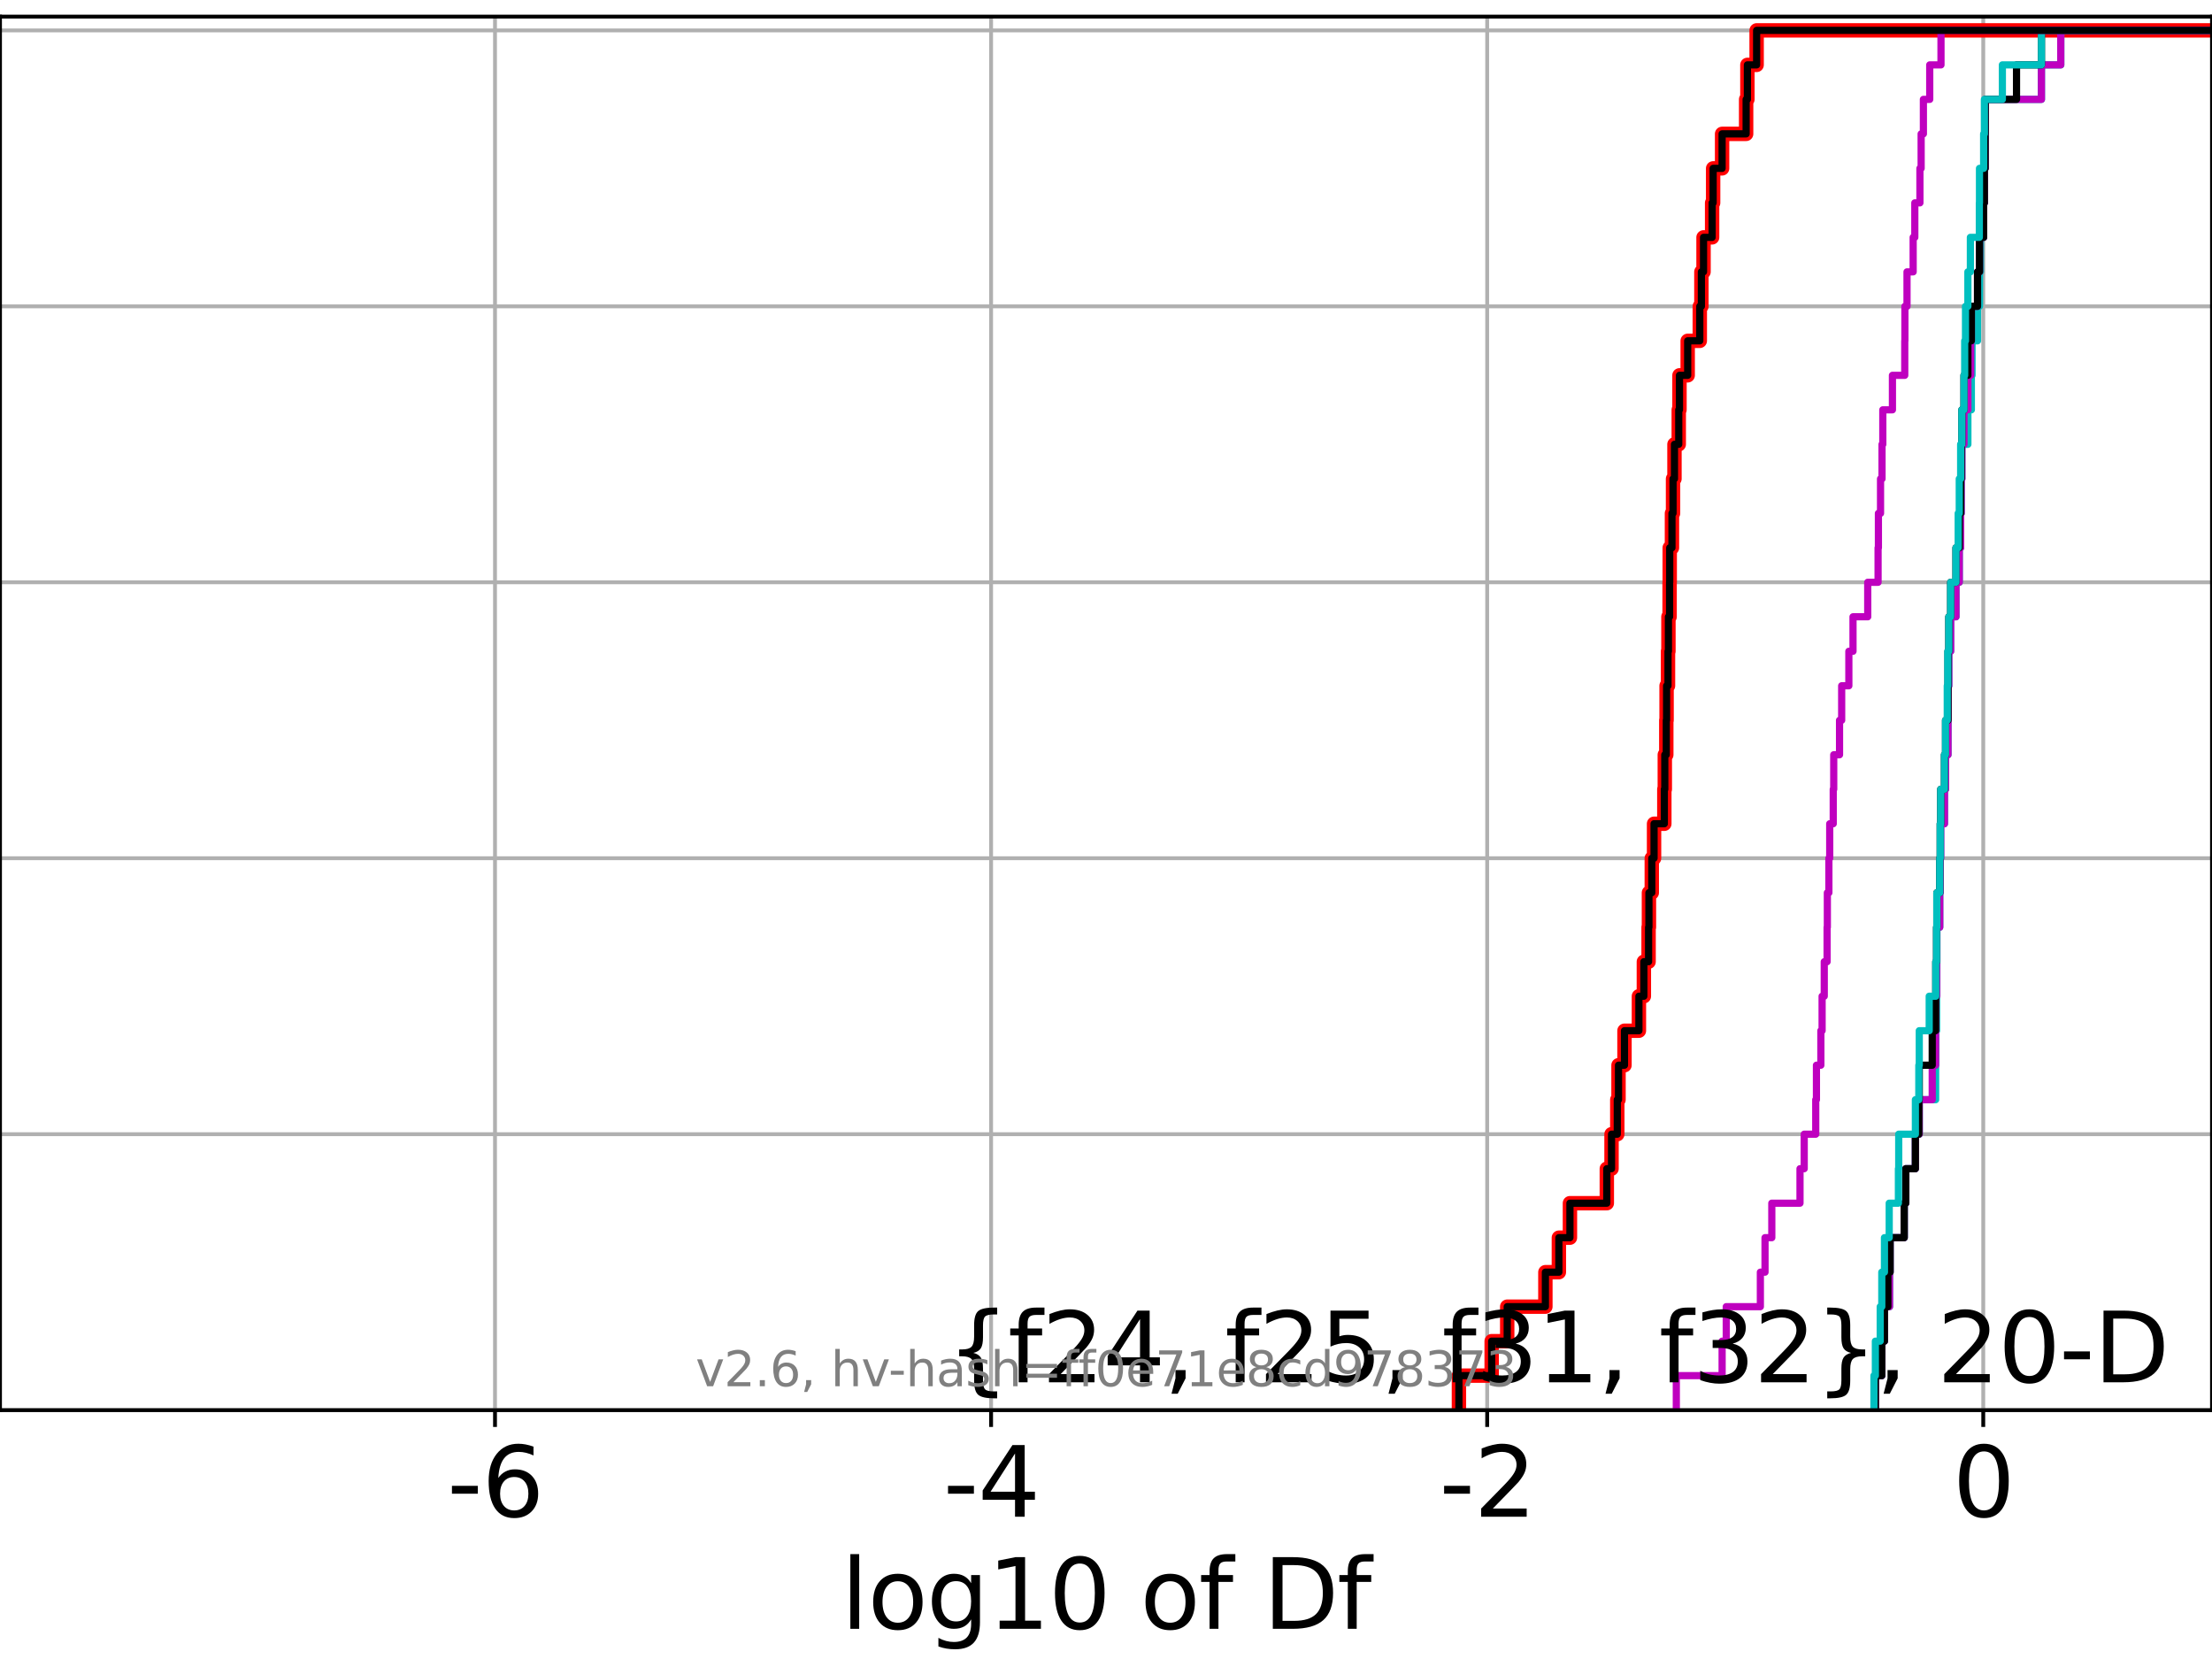 <?xml version="1.0" encoding="utf-8" standalone="no"?>
<!DOCTYPE svg PUBLIC "-//W3C//DTD SVG 1.1//EN"
  "http://www.w3.org/Graphics/SVG/1.1/DTD/svg11.dtd">
<svg xmlns:xlink="http://www.w3.org/1999/xlink" width="460.8pt" height="345.6pt" viewBox="0 0 460.8 345.6" xmlns="http://www.w3.org/2000/svg" version="1.1">
 <defs>
  <style type="text/css">*{stroke-linejoin: round; stroke-linecap: butt}</style>
 </defs>
 <g id="figure_1">
  <g id="patch_1">
   <path d="M 0 345.6 
L 460.8 345.6 
L 460.8 0 
L 0 0 
z
" style="fill: #ffffff"/>
  </g>
  <g id="axes_1">
   <g id="patch_2">
    <path d="M 0 293.76 
L 460.8 293.76 
L 460.8 3.456 
L 0 3.456 
z
" style="fill: #ffffff"/>
   </g>
   <g id="matplotlib.axis_1">
    <g id="xtick_1">
     <g id="line2d_1">
      <path d="M 103.12 293.76 
L 103.12 3.456 
" clip-path="url(#p248c90f18f)" style="fill: none; stroke: #b0b0b0; stroke-width: 0.8; stroke-linecap: square"/>
     </g>
     <g id="line2d_2">
      <defs>
       <path id="m91ffb7494c" d="M 0 0 
L 0 3.5 
" style="stroke: #000000; stroke-width: 0.8"/>
      </defs>
      <g>
       <use xlink:href="#m91ffb7494c" x="103.12" y="293.76" style="stroke: #000000; stroke-width: 0.8"/>
      </g>
     </g>
     <g id="text_1">
      <!-- -6 -->
      <g transform="translate(93.149 315.957) scale(0.2 -0.2)">
       <defs>
        <path id="DejaVuSans-2d" d="M 313 2009 
L 1997 2009 
L 1997 1497 
L 313 1497 
L 313 2009 
z
" transform="scale(0.016)"/>
        <path id="DejaVuSans-36" d="M 2113 2584 
Q 1688 2584 1439 2293 
Q 1191 2003 1191 1497 
Q 1191 994 1439 701 
Q 1688 409 2113 409 
Q 2538 409 2786 701 
Q 3034 994 3034 1497 
Q 3034 2003 2786 2293 
Q 2538 2584 2113 2584 
z
M 3366 4563 
L 3366 3988 
Q 3128 4100 2886 4159 
Q 2644 4219 2406 4219 
Q 1781 4219 1451 3797 
Q 1122 3375 1075 2522 
Q 1259 2794 1537 2939 
Q 1816 3084 2150 3084 
Q 2853 3084 3261 2657 
Q 3669 2231 3669 1497 
Q 3669 778 3244 343 
Q 2819 -91 2113 -91 
Q 1303 -91 875 529 
Q 447 1150 447 2328 
Q 447 3434 972 4092 
Q 1497 4750 2381 4750 
Q 2619 4750 2861 4703 
Q 3103 4656 3366 4563 
z
" transform="scale(0.016)"/>
       </defs>
       <use xlink:href="#DejaVuSans-2d"/>
       <use xlink:href="#DejaVuSans-36" x="36.084"/>
      </g>
     </g>
    </g>
    <g id="xtick_2">
     <g id="line2d_3">
      <path d="M 206.463 293.76 
L 206.463 3.456 
" clip-path="url(#p248c90f18f)" style="fill: none; stroke: #b0b0b0; stroke-width: 0.8; stroke-linecap: square"/>
     </g>
     <g id="line2d_4">
      <g>
       <use xlink:href="#m91ffb7494c" x="206.463" y="293.76" style="stroke: #000000; stroke-width: 0.8"/>
      </g>
     </g>
     <g id="text_2">
      <!-- -4 -->
      <g transform="translate(196.492 315.957) scale(0.2 -0.2)">
       <defs>
        <path id="DejaVuSans-34" d="M 2419 4116 
L 825 1625 
L 2419 1625 
L 2419 4116 
z
M 2253 4666 
L 3047 4666 
L 3047 1625 
L 3713 1625 
L 3713 1100 
L 3047 1100 
L 3047 0 
L 2419 0 
L 2419 1100 
L 313 1100 
L 313 1709 
L 2253 4666 
z
" transform="scale(0.016)"/>
       </defs>
       <use xlink:href="#DejaVuSans-2d"/>
       <use xlink:href="#DejaVuSans-34" x="36.084"/>
      </g>
     </g>
    </g>
    <g id="xtick_3">
     <g id="line2d_5">
      <path d="M 309.806 293.76 
L 309.806 3.456 
" clip-path="url(#p248c90f18f)" style="fill: none; stroke: #b0b0b0; stroke-width: 0.8; stroke-linecap: square"/>
     </g>
     <g id="line2d_6">
      <g>
       <use xlink:href="#m91ffb7494c" x="309.806" y="293.76" style="stroke: #000000; stroke-width: 0.8"/>
      </g>
     </g>
     <g id="text_3">
      <!-- -2 -->
      <g transform="translate(299.835 315.957) scale(0.2 -0.2)">
       <defs>
        <path id="DejaVuSans-32" d="M 1228 531 
L 3431 531 
L 3431 0 
L 469 0 
L 469 531 
Q 828 903 1448 1529 
Q 2069 2156 2228 2338 
Q 2531 2678 2651 2914 
Q 2772 3150 2772 3378 
Q 2772 3750 2511 3984 
Q 2250 4219 1831 4219 
Q 1534 4219 1204 4116 
Q 875 4013 500 3803 
L 500 4441 
Q 881 4594 1212 4672 
Q 1544 4750 1819 4750 
Q 2544 4750 2975 4387 
Q 3406 4025 3406 3419 
Q 3406 3131 3298 2873 
Q 3191 2616 2906 2266 
Q 2828 2175 2409 1742 
Q 1991 1309 1228 531 
z
" transform="scale(0.016)"/>
       </defs>
       <use xlink:href="#DejaVuSans-2d"/>
       <use xlink:href="#DejaVuSans-32" x="36.084"/>
      </g>
     </g>
    </g>
    <g id="xtick_4">
     <g id="line2d_7">
      <path d="M 413.149 293.76 
L 413.149 3.456 
" clip-path="url(#p248c90f18f)" style="fill: none; stroke: #b0b0b0; stroke-width: 0.8; stroke-linecap: square"/>
     </g>
     <g id="line2d_8">
      <g>
       <use xlink:href="#m91ffb7494c" x="413.149" y="293.76" style="stroke: #000000; stroke-width: 0.8"/>
      </g>
     </g>
     <g id="text_4">
      <!-- 0 -->
      <g transform="translate(406.786 315.957) scale(0.2 -0.2)">
       <defs>
        <path id="DejaVuSans-30" d="M 2034 4250 
Q 1547 4250 1301 3770 
Q 1056 3291 1056 2328 
Q 1056 1369 1301 889 
Q 1547 409 2034 409 
Q 2525 409 2770 889 
Q 3016 1369 3016 2328 
Q 3016 3291 2770 3770 
Q 2525 4250 2034 4250 
z
M 2034 4750 
Q 2819 4750 3233 4129 
Q 3647 3509 3647 2328 
Q 3647 1150 3233 529 
Q 2819 -91 2034 -91 
Q 1250 -91 836 529 
Q 422 1150 422 2328 
Q 422 3509 836 4129 
Q 1250 4750 2034 4750 
z
" transform="scale(0.016)"/>
       </defs>
       <use xlink:href="#DejaVuSans-30"/>
      </g>
     </g>
    </g>
    <g id="text_5">
     <!-- log10 of Df -->
     <g transform="translate(175.214 339.313) scale(0.2 -0.2)">
      <defs>
       <path id="DejaVuSans-6c" d="M 603 4863 
L 1178 4863 
L 1178 0 
L 603 0 
L 603 4863 
z
" transform="scale(0.016)"/>
       <path id="DejaVuSans-6f" d="M 1959 3097 
Q 1497 3097 1228 2736 
Q 959 2375 959 1747 
Q 959 1119 1226 758 
Q 1494 397 1959 397 
Q 2419 397 2687 759 
Q 2956 1122 2956 1747 
Q 2956 2369 2687 2733 
Q 2419 3097 1959 3097 
z
M 1959 3584 
Q 2709 3584 3137 3096 
Q 3566 2609 3566 1747 
Q 3566 888 3137 398 
Q 2709 -91 1959 -91 
Q 1206 -91 779 398 
Q 353 888 353 1747 
Q 353 2609 779 3096 
Q 1206 3584 1959 3584 
z
" transform="scale(0.016)"/>
       <path id="DejaVuSans-67" d="M 2906 1791 
Q 2906 2416 2648 2759 
Q 2391 3103 1925 3103 
Q 1463 3103 1205 2759 
Q 947 2416 947 1791 
Q 947 1169 1205 825 
Q 1463 481 1925 481 
Q 2391 481 2648 825 
Q 2906 1169 2906 1791 
z
M 3481 434 
Q 3481 -459 3084 -895 
Q 2688 -1331 1869 -1331 
Q 1566 -1331 1297 -1286 
Q 1028 -1241 775 -1147 
L 775 -588 
Q 1028 -725 1275 -790 
Q 1522 -856 1778 -856 
Q 2344 -856 2625 -561 
Q 2906 -266 2906 331 
L 2906 616 
Q 2728 306 2450 153 
Q 2172 0 1784 0 
Q 1141 0 747 490 
Q 353 981 353 1791 
Q 353 2603 747 3093 
Q 1141 3584 1784 3584 
Q 2172 3584 2450 3431 
Q 2728 3278 2906 2969 
L 2906 3500 
L 3481 3500 
L 3481 434 
z
" transform="scale(0.016)"/>
       <path id="DejaVuSans-31" d="M 794 531 
L 1825 531 
L 1825 4091 
L 703 3866 
L 703 4441 
L 1819 4666 
L 2450 4666 
L 2450 531 
L 3481 531 
L 3481 0 
L 794 0 
L 794 531 
z
" transform="scale(0.016)"/>
       <path id="DejaVuSans-20" transform="scale(0.016)"/>
       <path id="DejaVuSans-66" d="M 2375 4863 
L 2375 4384 
L 1825 4384 
Q 1516 4384 1395 4259 
Q 1275 4134 1275 3809 
L 1275 3500 
L 2222 3500 
L 2222 3053 
L 1275 3053 
L 1275 0 
L 697 0 
L 697 3053 
L 147 3053 
L 147 3500 
L 697 3500 
L 697 3744 
Q 697 4328 969 4595 
Q 1241 4863 1831 4863 
L 2375 4863 
z
" transform="scale(0.016)"/>
       <path id="DejaVuSans-44" d="M 1259 4147 
L 1259 519 
L 2022 519 
Q 2988 519 3436 956 
Q 3884 1394 3884 2338 
Q 3884 3275 3436 3711 
Q 2988 4147 2022 4147 
L 1259 4147 
z
M 628 4666 
L 1925 4666 
Q 3281 4666 3915 4102 
Q 4550 3538 4550 2338 
Q 4550 1131 3912 565 
Q 3275 0 1925 0 
L 628 0 
L 628 4666 
z
" transform="scale(0.016)"/>
      </defs>
      <use xlink:href="#DejaVuSans-6c"/>
      <use xlink:href="#DejaVuSans-6f" x="27.783"/>
      <use xlink:href="#DejaVuSans-67" x="88.965"/>
      <use xlink:href="#DejaVuSans-31" x="152.441"/>
      <use xlink:href="#DejaVuSans-30" x="216.064"/>
      <use xlink:href="#DejaVuSans-20" x="279.688"/>
      <use xlink:href="#DejaVuSans-6f" x="311.475"/>
      <use xlink:href="#DejaVuSans-66" x="372.656"/>
      <use xlink:href="#DejaVuSans-20" x="407.861"/>
      <use xlink:href="#DejaVuSans-44" x="439.648"/>
      <use xlink:href="#DejaVuSans-66" x="516.65"/>
     </g>
    </g>
   </g>
   <g id="matplotlib.axis_2">
    <g id="ytick_1">
     <g id="line2d_9">
      <path d="M 0 293.76 
L 460.8 293.76 
" clip-path="url(#p248c90f18f)" style="fill: none; stroke: #b0b0b0; stroke-width: 0.8; stroke-linecap: square"/>
     </g>
     <g id="line2d_10">
      <defs>
       <path id="ma2d36e77df" d="M 0 0 
L -3.5 0 
" style="stroke: #000000; stroke-width: 0.8"/>
      </defs>
      <g>
       <use xlink:href="#ma2d36e77df" x="0" y="293.76" style="stroke: #000000; stroke-width: 0.8"/>
      </g>
     </g>
    </g>
    <g id="ytick_2">
     <g id="line2d_11">
      <path d="M 0 236.274 
L 460.8 236.274 
" clip-path="url(#p248c90f18f)" style="fill: none; stroke: #b0b0b0; stroke-width: 0.8; stroke-linecap: square"/>
     </g>
     <g id="line2d_12">
      <g>
       <use xlink:href="#ma2d36e77df" x="0" y="236.274" style="stroke: #000000; stroke-width: 0.8"/>
      </g>
     </g>
    </g>
    <g id="ytick_3">
     <g id="line2d_13">
      <path d="M 0 178.788 
L 460.8 178.788 
" clip-path="url(#p248c90f18f)" style="fill: none; stroke: #b0b0b0; stroke-width: 0.8; stroke-linecap: square"/>
     </g>
     <g id="line2d_14">
      <g>
       <use xlink:href="#ma2d36e77df" x="0" y="178.788" style="stroke: #000000; stroke-width: 0.8"/>
      </g>
     </g>
    </g>
    <g id="ytick_4">
     <g id="line2d_15">
      <path d="M 0 121.302 
L 460.8 121.302 
" clip-path="url(#p248c90f18f)" style="fill: none; stroke: #b0b0b0; stroke-width: 0.8; stroke-linecap: square"/>
     </g>
     <g id="line2d_16">
      <g>
       <use xlink:href="#ma2d36e77df" x="0" y="121.302" style="stroke: #000000; stroke-width: 0.8"/>
      </g>
     </g>
    </g>
    <g id="ytick_5">
     <g id="line2d_17">
      <path d="M 0 63.816 
L 460.8 63.816 
" clip-path="url(#p248c90f18f)" style="fill: none; stroke: #b0b0b0; stroke-width: 0.8; stroke-linecap: square"/>
     </g>
     <g id="line2d_18">
      <g>
       <use xlink:href="#ma2d36e77df" x="0" y="63.816" style="stroke: #000000; stroke-width: 0.8"/>
      </g>
     </g>
    </g>
    <g id="ytick_6">
     <g id="line2d_19">
      <path d="M 0 6.33 
L 460.8 6.33 
" clip-path="url(#p248c90f18f)" style="fill: none; stroke: #b0b0b0; stroke-width: 0.8; stroke-linecap: square"/>
     </g>
     <g id="line2d_20">
      <g>
       <use xlink:href="#ma2d36e77df" x="0" y="6.33" style="stroke: #000000; stroke-width: 0.8"/>
      </g>
     </g>
    </g>
   </g>
   <g id="line2d_21">
    <path d="M 303.922 293.76 
L 303.922 286.574 
L 310.74 286.574 
L 310.74 279.389 
L 313.98 279.389 
L 313.98 272.203 
L 321.932 272.203 
L 321.932 265.017 
L 324.742 265.017 
L 324.742 257.831 
L 327.046 257.831 
L 327.046 250.646 
L 334.729 250.646 
L 334.729 243.46 
L 335.711 243.46 
L 335.711 236.274 
L 336.91 236.274 
L 336.91 229.088 
L 337.166 229.088 
L 337.166 221.903 
L 338.409 221.903 
L 338.409 214.717 
L 341.416 214.717 
L 341.416 207.531 
L 342.447 207.531 
L 342.447 200.345 
L 343.43 200.345 
L 343.43 193.16 
L 343.503 193.16 
L 343.503 185.974 
L 344.096 185.974 
L 344.096 178.788 
L 344.57 178.788 
L 344.57 171.602 
L 346.71 171.602 
L 346.71 164.417 
L 346.809 164.417 
L 346.809 157.231 
L 347.119 157.231 
L 347.119 150.045 
L 347.18 150.045 
L 347.18 142.859 
L 347.476 142.859 
L 347.476 135.674 
L 347.564 135.674 
L 347.564 128.488 
L 347.807 128.488 
L 347.807 121.302 
L 347.831 121.302 
L 347.831 114.116 
L 348.299 114.116 
L 348.299 106.931 
L 348.525 106.931 
L 348.525 99.745 
L 348.823 99.745 
L 348.823 92.559 
L 349.714 92.559 
L 349.714 85.373 
L 349.866 85.373 
L 349.866 78.188 
L 351.575 78.188 
L 351.575 71.002 
L 354.098 71.002 
L 354.098 63.816 
L 354.43 63.816 
L 354.43 56.63 
L 354.877 56.63 
L 354.877 49.445 
L 356.666 49.445 
L 356.666 42.259 
L 356.878 42.259 
L 356.878 35.073 
L 358.744 35.073 
L 358.744 27.888 
L 363.751 27.888 
L 363.751 20.702 
L 364.014 20.702 
L 364.014 13.516 
L 365.937 13.516 
L 365.937 6.33 
L 365.937 6.33 
L 365.937 6.33 
L 460.8 6.33 
" clip-path="url(#p248c90f18f)" style="fill: none; stroke: #ff0000; stroke-width: 3; stroke-linecap: square"/>
   </g>
   <g id="line2d_22">
    <path d="M 390.675 293.76 
L 390.675 286.574 
L 392.012 286.574 
L 392.012 279.389 
L 392.566 279.389 
L 392.566 272.203 
L 393.623 272.203 
L 393.623 265.017 
L 393.739 265.017 
L 393.739 257.831 
L 396.685 257.831 
L 396.685 250.646 
L 397.02 250.646 
L 397.02 243.46 
L 399.011 243.46 
L 399.011 236.274 
L 399.819 236.274 
L 399.819 229.088 
L 403.223 229.088 
L 403.223 221.903 
L 403.259 221.903 
L 403.259 214.717 
L 403.428 214.717 
L 403.428 207.531 
L 403.48 207.531 
L 403.48 200.345 
L 403.481 200.345 
L 403.481 193.16 
L 404.083 193.16 
L 404.083 185.974 
L 404.183 185.974 
L 404.183 178.788 
L 404.283 178.788 
L 404.283 171.602 
L 405.064 171.602 
L 405.064 164.417 
L 405.297 164.417 
L 405.297 157.231 
L 405.803 157.231 
L 405.803 150.045 
L 405.811 150.045 
L 405.811 142.859 
L 405.97 142.859 
L 405.97 135.674 
L 406.356 135.674 
L 406.356 128.488 
L 407.463 128.488 
L 407.463 121.302 
L 408.15 121.302 
L 408.15 114.116 
L 408.438 114.116 
L 408.438 106.931 
L 408.561 106.931 
L 408.561 99.745 
L 408.689 99.745 
L 408.689 92.559 
L 409.945 92.559 
L 409.945 85.373 
L 410.67 85.373 
L 410.67 78.188 
L 410.808 78.188 
L 410.808 71.002 
L 411.954 71.002 
L 411.954 63.816 
L 412.363 63.816 
L 412.363 56.63 
L 412.557 56.63 
L 412.557 49.445 
L 413.228 49.445 
L 413.228 42.259 
L 413.387 42.259 
L 413.387 35.073 
L 413.542 35.073 
L 413.542 27.888 
L 413.561 27.888 
L 413.561 20.702 
L 425.269 20.702 
L 425.269 13.516 
L 429.299 13.516 
L 429.299 6.33 
L 429.299 6.33 
L 429.299 6.33 
L 460.8 6.33 
" clip-path="url(#p248c90f18f)" style="fill: none; stroke: #00bfbf; stroke-width: 1.5; stroke-linecap: square"/>
   </g>
   <g id="line2d_23">
    <path d="M 390.675 293.76 
L 390.675 286.574 
L 392.012 286.574 
L 392.012 279.389 
L 392.566 279.389 
L 392.566 272.203 
L 393.623 272.203 
L 393.623 265.017 
L 393.739 265.017 
L 393.739 257.831 
L 396.685 257.831 
L 396.685 250.646 
L 397.02 250.646 
L 397.02 243.46 
L 399.011 243.46 
L 399.011 236.274 
L 399.819 236.274 
L 399.819 229.088 
L 402.518 229.088 
L 402.518 221.903 
L 403.223 221.903 
L 403.223 214.717 
L 403.259 214.717 
L 403.259 207.531 
L 403.428 207.531 
L 403.428 200.345 
L 403.481 200.345 
L 403.481 193.16 
L 404.083 193.16 
L 404.083 185.974 
L 404.183 185.974 
L 404.183 178.788 
L 404.283 178.788 
L 404.283 171.602 
L 405.064 171.602 
L 405.064 164.417 
L 405.297 164.417 
L 405.297 157.231 
L 405.803 157.231 
L 405.803 150.045 
L 405.811 150.045 
L 405.811 142.859 
L 405.97 142.859 
L 405.97 135.674 
L 406.356 135.674 
L 406.356 128.488 
L 407.463 128.488 
L 407.463 121.302 
L 408.15 121.302 
L 408.15 114.116 
L 408.438 114.116 
L 408.438 106.931 
L 408.561 106.931 
L 408.561 99.745 
L 408.689 99.745 
L 408.689 92.559 
L 409.133 92.559 
L 409.133 85.373 
L 409.945 85.373 
L 409.945 78.188 
L 410.528 78.188 
L 410.528 71.002 
L 410.67 71.002 
L 410.67 63.816 
L 411.954 63.816 
L 411.954 56.63 
L 412.363 56.63 
L 412.363 49.445 
L 413.228 49.445 
L 413.228 42.259 
L 413.387 42.259 
L 413.387 35.073 
L 413.542 35.073 
L 413.542 27.888 
L 413.561 27.888 
L 413.561 20.702 
L 425.269 20.702 
L 425.269 13.516 
L 429.299 13.516 
L 429.299 6.33 
L 429.299 6.33 
L 429.299 6.33 
L 460.8 6.33 
" clip-path="url(#p248c90f18f)" style="fill: none; stroke: #bf00bf; stroke-width: 1.5; stroke-linecap: square"/>
   </g>
   <g id="line2d_24">
    <path d="M 390.675 293.76 
L 390.675 286.574 
L 392.012 286.574 
L 392.012 279.389 
L 392.566 279.389 
L 392.566 272.203 
L 393.281 272.203 
L 393.281 265.017 
L 393.739 265.017 
L 393.739 257.831 
L 396.685 257.831 
L 396.685 250.646 
L 397.004 250.646 
L 397.004 243.46 
L 399.011 243.46 
L 399.011 236.274 
L 399.728 236.274 
L 399.728 229.088 
L 399.819 229.088 
L 399.819 221.903 
L 402.518 221.903 
L 402.518 214.717 
L 403.223 214.717 
L 403.223 207.531 
L 403.259 207.531 
L 403.259 200.345 
L 403.428 200.345 
L 403.428 193.16 
L 403.481 193.16 
L 403.481 185.974 
L 404.083 185.974 
L 404.083 178.788 
L 404.183 178.788 
L 404.183 171.602 
L 404.283 171.602 
L 404.283 164.417 
L 405.064 164.417 
L 405.064 157.231 
L 405.297 157.231 
L 405.297 150.045 
L 405.803 150.045 
L 405.803 142.859 
L 405.811 142.859 
L 405.811 135.674 
L 405.97 135.674 
L 405.97 128.488 
L 406.356 128.488 
L 406.356 121.302 
L 407.463 121.302 
L 407.463 114.116 
L 408.15 114.116 
L 408.15 106.931 
L 408.438 106.931 
L 408.438 99.745 
L 408.561 99.745 
L 408.561 92.559 
L 408.689 92.559 
L 408.689 85.373 
L 409.133 85.373 
L 409.133 78.188 
L 409.945 78.188 
L 409.945 71.002 
L 410.67 71.002 
L 410.67 63.816 
L 411.954 63.816 
L 411.954 56.63 
L 412.363 56.63 
L 412.363 49.445 
L 413.228 49.445 
L 413.228 42.259 
L 413.387 42.259 
L 413.387 35.073 
L 413.542 35.073 
L 413.542 27.888 
L 413.561 27.888 
L 413.561 20.702 
L 420.077 20.702 
L 420.077 13.516 
L 425.269 13.516 
L 425.269 6.33 
L 425.269 6.33 
L 425.269 6.33 
L 460.8 6.33 
" clip-path="url(#p248c90f18f)" style="fill: none; stroke: #000000; stroke-width: 1.5; stroke-linecap: square"/>
   </g>
   <g id="line2d_25">
    <path d="M 390.376 293.76 
L 390.376 286.574 
L 390.675 286.574 
L 390.675 279.389 
L 391.685 279.389 
L 391.685 272.203 
L 392.012 272.203 
L 392.012 265.017 
L 392.566 265.017 
L 392.566 257.831 
L 393.558 257.831 
L 393.558 250.646 
L 395.474 250.646 
L 395.474 243.46 
L 395.539 243.46 
L 395.539 236.274 
L 399.011 236.274 
L 399.011 229.088 
L 399.726 229.088 
L 399.726 221.903 
L 399.819 221.903 
L 399.819 214.717 
L 401.891 214.717 
L 401.891 207.531 
L 403.259 207.531 
L 403.259 200.345 
L 403.428 200.345 
L 403.428 193.16 
L 403.481 193.16 
L 403.481 185.974 
L 404.083 185.974 
L 404.083 178.788 
L 404.183 178.788 
L 404.183 171.602 
L 404.283 171.602 
L 404.283 164.417 
L 405.064 164.417 
L 405.064 157.231 
L 405.283 157.231 
L 405.283 150.045 
L 405.649 150.045 
L 405.649 142.859 
L 405.753 142.859 
L 405.753 135.674 
L 405.97 135.674 
L 405.97 128.488 
L 406.356 128.488 
L 406.356 121.302 
L 407.463 121.302 
L 407.463 114.116 
L 407.928 114.116 
L 407.928 106.931 
L 408.15 106.931 
L 408.15 99.745 
L 408.438 99.745 
L 408.438 92.559 
L 408.689 92.559 
L 408.689 85.373 
L 409.133 85.373 
L 409.133 78.188 
L 409.281 78.188 
L 409.281 71.002 
L 409.451 71.002 
L 409.451 63.816 
L 409.945 63.816 
L 409.945 56.63 
L 410.466 56.63 
L 410.466 49.445 
L 412.333 49.445 
L 412.333 42.259 
L 412.363 42.259 
L 412.363 35.073 
L 413.228 35.073 
L 413.228 27.888 
L 413.387 27.888 
L 413.387 20.702 
L 417.13 20.702 
L 417.13 13.516 
L 425.269 13.516 
L 425.269 6.33 
L 425.269 6.33 
L 425.269 6.33 
L 460.8 6.33 
" clip-path="url(#p248c90f18f)" style="fill: none; stroke: #00bfbf; stroke-width: 1.5; stroke-linecap: square"/>
   </g>
   <g id="line2d_26">
    <path d="M 349.208 293.76 
L 349.208 286.574 
L 358.75 286.574 
L 358.75 279.389 
L 359.611 279.389 
L 359.611 272.203 
L 366.716 272.203 
L 366.716 265.017 
L 367.687 265.017 
L 367.687 257.831 
L 369.099 257.831 
L 369.099 250.646 
L 374.973 250.646 
L 374.973 243.46 
L 375.851 243.46 
L 375.851 236.274 
L 378.251 236.274 
L 378.251 229.088 
L 378.398 229.088 
L 378.398 221.903 
L 379.319 221.903 
L 379.319 214.717 
L 379.578 214.717 
L 379.578 207.531 
L 380.026 207.531 
L 380.026 200.345 
L 380.617 200.345 
L 380.617 193.16 
L 380.67 193.16 
L 380.67 185.974 
L 380.99 185.974 
L 380.99 178.788 
L 381.164 178.788 
L 381.164 171.602 
L 381.896 171.602 
L 381.896 164.417 
L 382 164.417 
L 382 157.231 
L 383.209 157.231 
L 383.209 150.045 
L 383.654 150.045 
L 383.654 142.859 
L 385.149 142.859 
L 385.149 135.674 
L 386.016 135.674 
L 386.016 128.488 
L 389.082 128.488 
L 389.082 121.302 
L 391.237 121.302 
L 391.237 114.116 
L 391.307 114.116 
L 391.307 106.931 
L 391.749 106.931 
L 391.749 99.745 
L 392.06 99.745 
L 392.06 92.559 
L 392.223 92.559 
L 392.223 85.373 
L 394.229 85.373 
L 394.229 78.188 
L 396.795 78.188 
L 396.795 71.002 
L 396.825 71.002 
L 396.825 63.816 
L 397.266 63.816 
L 397.266 56.63 
L 398.546 56.63 
L 398.546 49.445 
L 398.89 49.445 
L 398.89 42.259 
L 399.955 42.259 
L 399.955 35.073 
L 400.209 35.073 
L 400.209 27.888 
L 400.678 27.888 
L 400.678 20.702 
L 401.998 20.702 
L 401.998 13.516 
L 404.343 13.516 
L 404.343 6.33 
L 404.343 6.33 
L 404.343 6.33 
L 460.8 6.33 
" clip-path="url(#p248c90f18f)" style="fill: none; stroke: #bf00bf; stroke-width: 1.5; stroke-linecap: square"/>
   </g>
   <g id="line2d_27">
    <path d="M 303.922 293.76 
L 303.922 286.574 
L 310.74 286.574 
L 310.74 279.389 
L 313.98 279.389 
L 313.98 272.203 
L 321.932 272.203 
L 321.932 265.017 
L 324.742 265.017 
L 324.742 257.831 
L 327.046 257.831 
L 327.046 250.646 
L 334.729 250.646 
L 334.729 243.46 
L 335.711 243.46 
L 335.711 236.274 
L 336.91 236.274 
L 336.91 229.088 
L 337.166 229.088 
L 337.166 221.903 
L 338.409 221.903 
L 338.409 214.717 
L 341.416 214.717 
L 341.416 207.531 
L 342.447 207.531 
L 342.447 200.345 
L 343.43 200.345 
L 343.43 193.16 
L 343.503 193.16 
L 343.503 185.974 
L 344.096 185.974 
L 344.096 178.788 
L 344.57 178.788 
L 344.57 171.602 
L 346.71 171.602 
L 346.71 164.417 
L 346.809 164.417 
L 346.809 157.231 
L 347.119 157.231 
L 347.119 150.045 
L 347.18 150.045 
L 347.18 142.859 
L 347.476 142.859 
L 347.476 135.674 
L 347.564 135.674 
L 347.564 128.488 
L 347.807 128.488 
L 347.807 121.302 
L 347.831 121.302 
L 347.831 114.116 
L 348.299 114.116 
L 348.299 106.931 
L 348.525 106.931 
L 348.525 99.745 
L 348.823 99.745 
L 348.823 92.559 
L 349.714 92.559 
L 349.714 85.373 
L 349.866 85.373 
L 349.866 78.188 
L 351.575 78.188 
L 351.575 71.002 
L 354.098 71.002 
L 354.098 63.816 
L 354.43 63.816 
L 354.43 56.63 
L 354.877 56.63 
L 354.877 49.445 
L 356.666 49.445 
L 356.666 42.259 
L 356.878 42.259 
L 356.878 35.073 
L 358.744 35.073 
L 358.744 27.888 
L 363.751 27.888 
L 363.751 20.702 
L 364.014 20.702 
L 364.014 13.516 
L 365.937 13.516 
L 365.937 6.33 
L 365.937 6.33 
L 365.937 6.33 
L 460.8 6.33 
" clip-path="url(#p248c90f18f)" style="fill: none; stroke: #000000; stroke-width: 1.5; stroke-linecap: square"/>
   </g>
   <g id="patch_3">
    <path d="M 0 293.76 
L 0 3.456 
" style="fill: none; stroke: #000000; stroke-width: 0.8; stroke-linejoin: miter; stroke-linecap: square"/>
   </g>
   <g id="patch_4">
    <path d="M 460.8 293.76 
L 460.8 3.456 
" style="fill: none; stroke: #000000; stroke-width: 0.8; stroke-linejoin: miter; stroke-linecap: square"/>
   </g>
   <g id="patch_5">
    <path d="M 0 293.76 
L 460.8 293.76 
" style="fill: none; stroke: #000000; stroke-width: 0.8; stroke-linejoin: miter; stroke-linecap: square"/>
   </g>
   <g id="patch_6">
    <path d="M 0 3.456 
L 460.8 3.456 
" style="fill: none; stroke: #000000; stroke-width: 0.8; stroke-linejoin: miter; stroke-linecap: square"/>
   </g>
   <g id="text_6">
    <!-- {f24, f25, f31, f32}, 20-D -->
    <g transform="translate(197.256 287.954) scale(0.2 -0.2)">
     <defs>
      <path id="DejaVuSans-7b" d="M 3272 -594 
L 3272 -1044 
L 3078 -1044 
Q 2300 -1044 2036 -812 
Q 1772 -581 1772 109 
L 1772 856 
Q 1772 1328 1603 1509 
Q 1434 1691 991 1691 
L 800 1691 
L 800 2138 
L 991 2138 
Q 1438 2138 1605 2317 
Q 1772 2497 1772 2963 
L 1772 3713 
Q 1772 4403 2036 4633 
Q 2300 4863 3078 4863 
L 3272 4863 
L 3272 4416 
L 3059 4416 
Q 2619 4416 2484 4278 
Q 2350 4141 2350 3700 
L 2350 2925 
Q 2350 2434 2208 2212 
Q 2066 1991 1722 1913 
Q 2069 1828 2209 1606 
Q 2350 1384 2350 897 
L 2350 122 
Q 2350 -319 2484 -456 
Q 2619 -594 3059 -594 
L 3272 -594 
z
" transform="scale(0.016)"/>
      <path id="DejaVuSans-2c" d="M 750 794 
L 1409 794 
L 1409 256 
L 897 -744 
L 494 -744 
L 750 256 
L 750 794 
z
" transform="scale(0.016)"/>
      <path id="DejaVuSans-35" d="M 691 4666 
L 3169 4666 
L 3169 4134 
L 1269 4134 
L 1269 2991 
Q 1406 3038 1543 3061 
Q 1681 3084 1819 3084 
Q 2600 3084 3056 2656 
Q 3513 2228 3513 1497 
Q 3513 744 3044 326 
Q 2575 -91 1722 -91 
Q 1428 -91 1123 -41 
Q 819 9 494 109 
L 494 744 
Q 775 591 1075 516 
Q 1375 441 1709 441 
Q 2250 441 2565 725 
Q 2881 1009 2881 1497 
Q 2881 1984 2565 2268 
Q 2250 2553 1709 2553 
Q 1456 2553 1204 2497 
Q 953 2441 691 2322 
L 691 4666 
z
" transform="scale(0.016)"/>
      <path id="DejaVuSans-33" d="M 2597 2516 
Q 3050 2419 3304 2112 
Q 3559 1806 3559 1356 
Q 3559 666 3084 287 
Q 2609 -91 1734 -91 
Q 1441 -91 1130 -33 
Q 819 25 488 141 
L 488 750 
Q 750 597 1062 519 
Q 1375 441 1716 441 
Q 2309 441 2620 675 
Q 2931 909 2931 1356 
Q 2931 1769 2642 2001 
Q 2353 2234 1838 2234 
L 1294 2234 
L 1294 2753 
L 1863 2753 
Q 2328 2753 2575 2939 
Q 2822 3125 2822 3475 
Q 2822 3834 2567 4026 
Q 2313 4219 1838 4219 
Q 1578 4219 1281 4162 
Q 984 4106 628 3988 
L 628 4550 
Q 988 4650 1302 4700 
Q 1616 4750 1894 4750 
Q 2613 4750 3031 4423 
Q 3450 4097 3450 3541 
Q 3450 3153 3228 2886 
Q 3006 2619 2597 2516 
z
" transform="scale(0.016)"/>
      <path id="DejaVuSans-7d" d="M 800 -594 
L 1019 -594 
Q 1456 -594 1589 -459 
Q 1722 -325 1722 122 
L 1722 897 
Q 1722 1384 1862 1606 
Q 2003 1828 2350 1913 
Q 2003 1991 1862 2212 
Q 1722 2434 1722 2925 
L 1722 3700 
Q 1722 4144 1589 4280 
Q 1456 4416 1019 4416 
L 800 4416 
L 800 4863 
L 997 4863 
Q 1775 4863 2036 4633 
Q 2297 4403 2297 3713 
L 2297 2963 
Q 2297 2497 2465 2317 
Q 2634 2138 3078 2138 
L 3272 2138 
L 3272 1691 
L 3078 1691 
Q 2634 1691 2465 1509 
Q 2297 1328 2297 856 
L 2297 109 
Q 2297 -581 2036 -812 
Q 1775 -1044 997 -1044 
L 800 -1044 
L 800 -594 
z
" transform="scale(0.016)"/>
     </defs>
     <use xlink:href="#DejaVuSans-7b"/>
     <use xlink:href="#DejaVuSans-66" x="63.623"/>
     <use xlink:href="#DejaVuSans-32" x="98.828"/>
     <use xlink:href="#DejaVuSans-34" x="162.451"/>
     <use xlink:href="#DejaVuSans-2c" x="226.074"/>
     <use xlink:href="#DejaVuSans-20" x="257.861"/>
     <use xlink:href="#DejaVuSans-66" x="289.648"/>
     <use xlink:href="#DejaVuSans-32" x="324.854"/>
     <use xlink:href="#DejaVuSans-35" x="388.477"/>
     <use xlink:href="#DejaVuSans-2c" x="452.1"/>
     <use xlink:href="#DejaVuSans-20" x="483.887"/>
     <use xlink:href="#DejaVuSans-66" x="515.674"/>
     <use xlink:href="#DejaVuSans-33" x="550.879"/>
     <use xlink:href="#DejaVuSans-31" x="614.502"/>
     <use xlink:href="#DejaVuSans-2c" x="678.125"/>
     <use xlink:href="#DejaVuSans-20" x="709.912"/>
     <use xlink:href="#DejaVuSans-66" x="741.699"/>
     <use xlink:href="#DejaVuSans-33" x="776.904"/>
     <use xlink:href="#DejaVuSans-32" x="840.527"/>
     <use xlink:href="#DejaVuSans-7d" x="904.15"/>
     <use xlink:href="#DejaVuSans-2c" x="967.773"/>
     <use xlink:href="#DejaVuSans-20" x="999.561"/>
     <use xlink:href="#DejaVuSans-32" x="1031.348"/>
     <use xlink:href="#DejaVuSans-30" x="1094.971"/>
     <use xlink:href="#DejaVuSans-2d" x="1158.594"/>
     <use xlink:href="#DejaVuSans-44" x="1194.678"/>
    </g>
   </g>
   <g id="text_7">
    <!-- v2.6, hv-hash=ff0e71e8cd978373 -->
    <g style="fill: #808080" transform="translate(144.905 288.777) scale(0.1 -0.1)">
     <defs>
      <path id="DejaVuSans-76" d="M 191 3500 
L 800 3500 
L 1894 563 
L 2988 3500 
L 3597 3500 
L 2284 0 
L 1503 0 
L 191 3500 
z
" transform="scale(0.016)"/>
      <path id="DejaVuSans-2e" d="M 684 794 
L 1344 794 
L 1344 0 
L 684 0 
L 684 794 
z
" transform="scale(0.016)"/>
      <path id="DejaVuSans-68" d="M 3513 2113 
L 3513 0 
L 2938 0 
L 2938 2094 
Q 2938 2591 2744 2837 
Q 2550 3084 2163 3084 
Q 1697 3084 1428 2787 
Q 1159 2491 1159 1978 
L 1159 0 
L 581 0 
L 581 4863 
L 1159 4863 
L 1159 2956 
Q 1366 3272 1645 3428 
Q 1925 3584 2291 3584 
Q 2894 3584 3203 3211 
Q 3513 2838 3513 2113 
z
" transform="scale(0.016)"/>
      <path id="DejaVuSans-61" d="M 2194 1759 
Q 1497 1759 1228 1600 
Q 959 1441 959 1056 
Q 959 750 1161 570 
Q 1363 391 1709 391 
Q 2188 391 2477 730 
Q 2766 1069 2766 1631 
L 2766 1759 
L 2194 1759 
z
M 3341 1997 
L 3341 0 
L 2766 0 
L 2766 531 
Q 2569 213 2275 61 
Q 1981 -91 1556 -91 
Q 1019 -91 701 211 
Q 384 513 384 1019 
Q 384 1609 779 1909 
Q 1175 2209 1959 2209 
L 2766 2209 
L 2766 2266 
Q 2766 2663 2505 2880 
Q 2244 3097 1772 3097 
Q 1472 3097 1187 3025 
Q 903 2953 641 2809 
L 641 3341 
Q 956 3463 1253 3523 
Q 1550 3584 1831 3584 
Q 2591 3584 2966 3190 
Q 3341 2797 3341 1997 
z
" transform="scale(0.016)"/>
      <path id="DejaVuSans-73" d="M 2834 3397 
L 2834 2853 
Q 2591 2978 2328 3040 
Q 2066 3103 1784 3103 
Q 1356 3103 1142 2972 
Q 928 2841 928 2578 
Q 928 2378 1081 2264 
Q 1234 2150 1697 2047 
L 1894 2003 
Q 2506 1872 2764 1633 
Q 3022 1394 3022 966 
Q 3022 478 2636 193 
Q 2250 -91 1575 -91 
Q 1294 -91 989 -36 
Q 684 19 347 128 
L 347 722 
Q 666 556 975 473 
Q 1284 391 1588 391 
Q 1994 391 2212 530 
Q 2431 669 2431 922 
Q 2431 1156 2273 1281 
Q 2116 1406 1581 1522 
L 1381 1569 
Q 847 1681 609 1914 
Q 372 2147 372 2553 
Q 372 3047 722 3315 
Q 1072 3584 1716 3584 
Q 2034 3584 2315 3537 
Q 2597 3491 2834 3397 
z
" transform="scale(0.016)"/>
      <path id="DejaVuSans-3d" d="M 678 2906 
L 4684 2906 
L 4684 2381 
L 678 2381 
L 678 2906 
z
M 678 1631 
L 4684 1631 
L 4684 1100 
L 678 1100 
L 678 1631 
z
" transform="scale(0.016)"/>
      <path id="DejaVuSans-65" d="M 3597 1894 
L 3597 1613 
L 953 1613 
Q 991 1019 1311 708 
Q 1631 397 2203 397 
Q 2534 397 2845 478 
Q 3156 559 3463 722 
L 3463 178 
Q 3153 47 2828 -22 
Q 2503 -91 2169 -91 
Q 1331 -91 842 396 
Q 353 884 353 1716 
Q 353 2575 817 3079 
Q 1281 3584 2069 3584 
Q 2775 3584 3186 3129 
Q 3597 2675 3597 1894 
z
M 3022 2063 
Q 3016 2534 2758 2815 
Q 2500 3097 2075 3097 
Q 1594 3097 1305 2825 
Q 1016 2553 972 2059 
L 3022 2063 
z
" transform="scale(0.016)"/>
      <path id="DejaVuSans-37" d="M 525 4666 
L 3525 4666 
L 3525 4397 
L 1831 0 
L 1172 0 
L 2766 4134 
L 525 4134 
L 525 4666 
z
" transform="scale(0.016)"/>
      <path id="DejaVuSans-38" d="M 2034 2216 
Q 1584 2216 1326 1975 
Q 1069 1734 1069 1313 
Q 1069 891 1326 650 
Q 1584 409 2034 409 
Q 2484 409 2743 651 
Q 3003 894 3003 1313 
Q 3003 1734 2745 1975 
Q 2488 2216 2034 2216 
z
M 1403 2484 
Q 997 2584 770 2862 
Q 544 3141 544 3541 
Q 544 4100 942 4425 
Q 1341 4750 2034 4750 
Q 2731 4750 3128 4425 
Q 3525 4100 3525 3541 
Q 3525 3141 3298 2862 
Q 3072 2584 2669 2484 
Q 3125 2378 3379 2068 
Q 3634 1759 3634 1313 
Q 3634 634 3220 271 
Q 2806 -91 2034 -91 
Q 1263 -91 848 271 
Q 434 634 434 1313 
Q 434 1759 690 2068 
Q 947 2378 1403 2484 
z
M 1172 3481 
Q 1172 3119 1398 2916 
Q 1625 2713 2034 2713 
Q 2441 2713 2670 2916 
Q 2900 3119 2900 3481 
Q 2900 3844 2670 4047 
Q 2441 4250 2034 4250 
Q 1625 4250 1398 4047 
Q 1172 3844 1172 3481 
z
" transform="scale(0.016)"/>
      <path id="DejaVuSans-63" d="M 3122 3366 
L 3122 2828 
Q 2878 2963 2633 3030 
Q 2388 3097 2138 3097 
Q 1578 3097 1268 2742 
Q 959 2388 959 1747 
Q 959 1106 1268 751 
Q 1578 397 2138 397 
Q 2388 397 2633 464 
Q 2878 531 3122 666 
L 3122 134 
Q 2881 22 2623 -34 
Q 2366 -91 2075 -91 
Q 1284 -91 818 406 
Q 353 903 353 1747 
Q 353 2603 823 3093 
Q 1294 3584 2113 3584 
Q 2378 3584 2631 3529 
Q 2884 3475 3122 3366 
z
" transform="scale(0.016)"/>
      <path id="DejaVuSans-64" d="M 2906 2969 
L 2906 4863 
L 3481 4863 
L 3481 0 
L 2906 0 
L 2906 525 
Q 2725 213 2448 61 
Q 2172 -91 1784 -91 
Q 1150 -91 751 415 
Q 353 922 353 1747 
Q 353 2572 751 3078 
Q 1150 3584 1784 3584 
Q 2172 3584 2448 3432 
Q 2725 3281 2906 2969 
z
M 947 1747 
Q 947 1113 1208 752 
Q 1469 391 1925 391 
Q 2381 391 2643 752 
Q 2906 1113 2906 1747 
Q 2906 2381 2643 2742 
Q 2381 3103 1925 3103 
Q 1469 3103 1208 2742 
Q 947 2381 947 1747 
z
" transform="scale(0.016)"/>
      <path id="DejaVuSans-39" d="M 703 97 
L 703 672 
Q 941 559 1184 500 
Q 1428 441 1663 441 
Q 2288 441 2617 861 
Q 2947 1281 2994 2138 
Q 2813 1869 2534 1725 
Q 2256 1581 1919 1581 
Q 1219 1581 811 2004 
Q 403 2428 403 3163 
Q 403 3881 828 4315 
Q 1253 4750 1959 4750 
Q 2769 4750 3195 4129 
Q 3622 3509 3622 2328 
Q 3622 1225 3098 567 
Q 2575 -91 1691 -91 
Q 1453 -91 1209 -44 
Q 966 3 703 97 
z
M 1959 2075 
Q 2384 2075 2632 2365 
Q 2881 2656 2881 3163 
Q 2881 3666 2632 3958 
Q 2384 4250 1959 4250 
Q 1534 4250 1286 3958 
Q 1038 3666 1038 3163 
Q 1038 2656 1286 2365 
Q 1534 2075 1959 2075 
z
" transform="scale(0.016)"/>
     </defs>
     <use xlink:href="#DejaVuSans-76"/>
     <use xlink:href="#DejaVuSans-32" x="59.18"/>
     <use xlink:href="#DejaVuSans-2e" x="122.803"/>
     <use xlink:href="#DejaVuSans-36" x="154.59"/>
     <use xlink:href="#DejaVuSans-2c" x="218.213"/>
     <use xlink:href="#DejaVuSans-20" x="250"/>
     <use xlink:href="#DejaVuSans-68" x="281.787"/>
     <use xlink:href="#DejaVuSans-76" x="345.166"/>
     <use xlink:href="#DejaVuSans-2d" x="401.721"/>
     <use xlink:href="#DejaVuSans-68" x="437.805"/>
     <use xlink:href="#DejaVuSans-61" x="501.184"/>
     <use xlink:href="#DejaVuSans-73" x="562.463"/>
     <use xlink:href="#DejaVuSans-68" x="614.562"/>
     <use xlink:href="#DejaVuSans-3d" x="677.941"/>
     <use xlink:href="#DejaVuSans-66" x="761.73"/>
     <use xlink:href="#DejaVuSans-66" x="796.936"/>
     <use xlink:href="#DejaVuSans-30" x="832.141"/>
     <use xlink:href="#DejaVuSans-65" x="895.764"/>
     <use xlink:href="#DejaVuSans-37" x="957.287"/>
     <use xlink:href="#DejaVuSans-31" x="1020.91"/>
     <use xlink:href="#DejaVuSans-65" x="1084.533"/>
     <use xlink:href="#DejaVuSans-38" x="1146.057"/>
     <use xlink:href="#DejaVuSans-63" x="1209.68"/>
     <use xlink:href="#DejaVuSans-64" x="1264.66"/>
     <use xlink:href="#DejaVuSans-39" x="1328.137"/>
     <use xlink:href="#DejaVuSans-37" x="1391.76"/>
     <use xlink:href="#DejaVuSans-38" x="1455.383"/>
     <use xlink:href="#DejaVuSans-33" x="1519.006"/>
     <use xlink:href="#DejaVuSans-37" x="1582.629"/>
     <use xlink:href="#DejaVuSans-33" x="1646.252"/>
    </g>
   </g>
  </g>
 </g>
 <defs>
  <clipPath id="p248c90f18f">
   <rect x="0" y="3.456" width="460.8" height="290.304"/>
  </clipPath>
 </defs>
</svg>
